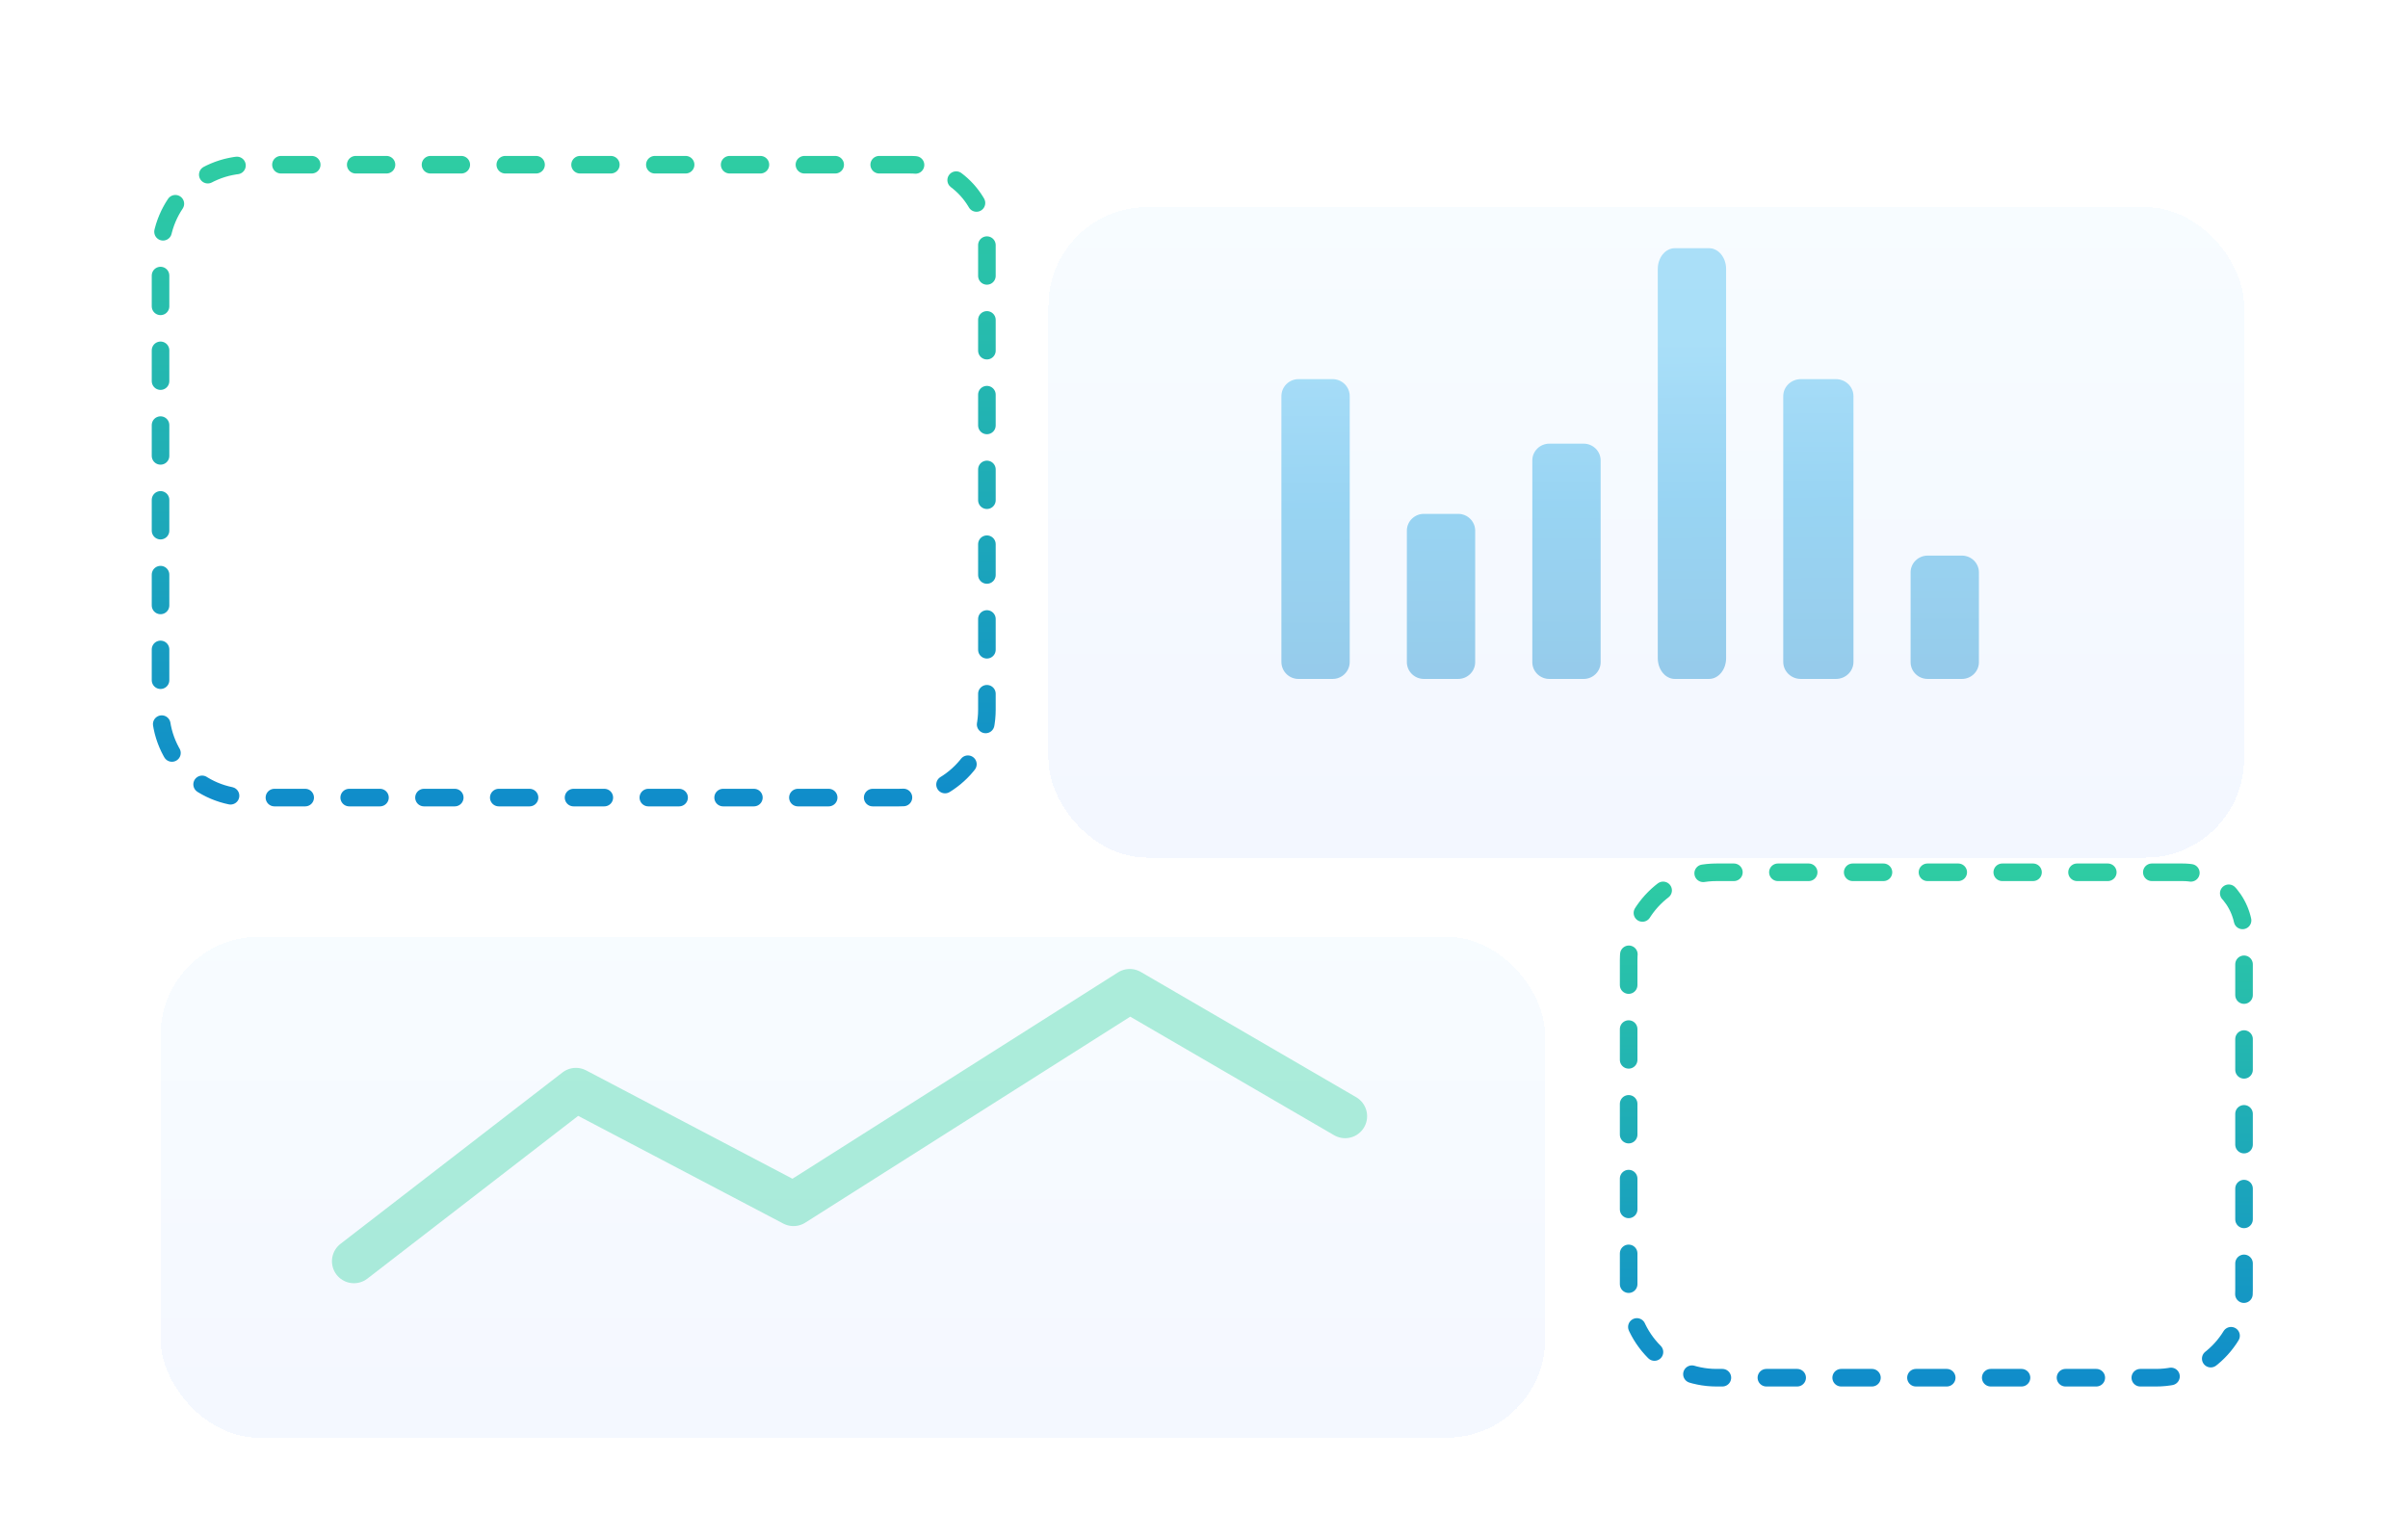 <svg width="180" height="115" viewBox="0 0 180 115" fill="none" xmlns="http://www.w3.org/2000/svg">
<g clip-path="url(#clip0_276_3044)">
<path d="M26.457 94.293L43.05 81.479L59.314 90.021L84.45 74.086L100.55 83.45" stroke="#00CC82" stroke-width="3.286" stroke-linecap="round" stroke-linejoin="round"/>
<path d="M68.021 12.314H18.571C14.942 12.314 12 15.256 12 18.886V53.057C12 56.686 14.942 59.629 18.571 59.629H67.2C70.829 59.629 73.772 56.686 73.772 53.057V18.065C73.772 14.889 71.197 12.314 68.021 12.314Z" stroke="url(#paint0_linear_276_3044)" stroke-width="1.314" stroke-linecap="round" stroke-linejoin="round" stroke-dasharray="2.3 3.29"/>
<path d="M163.15 65.214H128.314C124.685 65.214 121.743 68.156 121.743 71.786V96.428C121.743 100.058 124.685 103 128.314 103H161.171C164.801 103 167.743 100.058 167.743 96.428V69.807C167.743 67.27 165.686 65.214 163.15 65.214Z" stroke="url(#paint1_linear_276_3044)" stroke-width="1.314" stroke-linecap="round" stroke-linejoin="round" stroke-dasharray="2.3 3.29"/>
<g filter="url(#filter0_dd_276_3044)">
<rect x="78.371" y="11" width="89.371" height="48.629" rx="7.378" fill="url(#paint2_linear_276_3044)" fill-opacity="0.8" shape-rendering="crispEdges"/>
</g>
<g filter="url(#filter1_dd_276_3044)">
<rect x="12" y="65.543" width="103.5" height="37.457" rx="7.378" fill="url(#paint3_linear_276_3044)" fill-opacity="0.7" shape-rendering="crispEdges"/>
</g>
<path opacity="0.9" fill-rule="evenodd" clip-rule="evenodd" d="M125.195 18.557C124.491 18.557 123.921 19.253 123.921 20.112V49.204C123.921 50.063 124.491 50.759 125.195 50.759H127.754C128.457 50.759 129.028 50.063 129.028 49.204V20.112C129.028 19.253 128.457 18.557 127.754 18.557H125.195ZM97.06 28.346C96.356 28.346 95.786 28.916 95.786 29.62V49.485C95.786 50.189 96.356 50.759 97.06 50.759H99.618C100.322 50.759 100.893 50.189 100.893 49.485V29.62C100.893 28.916 100.322 28.346 99.618 28.346H97.06ZM106.438 38.417C105.735 38.417 105.164 38.981 105.164 39.677V49.5C105.164 50.195 105.735 50.759 106.438 50.759H108.997C109.701 50.759 110.271 50.195 110.271 49.5V39.677C110.271 38.981 109.701 38.417 108.997 38.417H106.438ZM114.542 34.423C114.542 33.73 115.113 33.169 115.817 33.169H118.375C119.079 33.169 119.649 33.73 119.649 34.423V49.505C119.649 50.198 119.079 50.76 118.375 50.76H115.817C115.113 50.76 114.542 50.198 114.542 49.505V34.423ZM133.299 29.62C133.299 28.916 133.886 28.346 134.609 28.346H137.239C137.962 28.346 138.548 28.916 138.548 29.62V49.485C138.548 50.189 137.962 50.759 137.239 50.759H134.609C133.886 50.759 133.299 50.189 133.299 49.485V29.62ZM144.094 41.538C143.39 41.538 142.819 42.1 142.819 42.793V49.505C142.819 50.197 143.39 50.759 144.094 50.759H146.652C147.356 50.759 147.926 50.197 147.926 49.505V42.793C147.926 42.1 147.356 41.538 146.652 41.538H144.094Z" fill="url(#paint4_linear_276_3044)" fill-opacity="0.5"/>
</g>
<defs>
<filter id="filter0_dd_276_3044" x="63.409" y="-1.718" width="119.295" height="78.552" filterUnits="userSpaceOnUse" color-interpolation-filters="sRGB">
<feFlood flood-opacity="0" result="BackgroundImageFix"/>
<feColorMatrix in="SourceAlpha" type="matrix" values="0 0 0 0 0 0 0 0 0 0 0 0 0 0 0 0 0 0 127 0" result="hardAlpha"/>
<feOffset dy="2.244"/>
<feGaussianBlur stdDeviation="7.481"/>
<feComposite in2="hardAlpha" operator="out"/>
<feColorMatrix type="matrix" values="0 0 0 0 0.1 0 0 0 0 0.275 0 0 0 0 0.484 0 0 0 0.1 0"/>
<feBlend mode="normal" in2="BackgroundImageFix" result="effect1_dropShadow_276_3044"/>
<feColorMatrix in="SourceAlpha" type="matrix" values="0 0 0 0 0 0 0 0 0 0 0 0 0 0 0 0 0 0 127 0" result="hardAlpha"/>
<feOffset dy="2.244"/>
<feGaussianBlur stdDeviation="3.74"/>
<feComposite in2="hardAlpha" operator="out"/>
<feColorMatrix type="matrix" values="0 0 0 0 0.153 0 0 0 0 0.242 0 0 0 0 0.555 0 0 0 0.1 0"/>
<feBlend mode="normal" in2="effect1_dropShadow_276_3044" result="effect2_dropShadow_276_3044"/>
<feBlend mode="normal" in="SourceGraphic" in2="effect2_dropShadow_276_3044" result="shape"/>
</filter>
<filter id="filter1_dd_276_3044" x="-2.962" y="52.825" width="133.424" height="67.381" filterUnits="userSpaceOnUse" color-interpolation-filters="sRGB">
<feFlood flood-opacity="0" result="BackgroundImageFix"/>
<feColorMatrix in="SourceAlpha" type="matrix" values="0 0 0 0 0 0 0 0 0 0 0 0 0 0 0 0 0 0 127 0" result="hardAlpha"/>
<feOffset dy="2.244"/>
<feGaussianBlur stdDeviation="7.481"/>
<feComposite in2="hardAlpha" operator="out"/>
<feColorMatrix type="matrix" values="0 0 0 0 0.1 0 0 0 0 0.275 0 0 0 0 0.484 0 0 0 0.1 0"/>
<feBlend mode="normal" in2="BackgroundImageFix" result="effect1_dropShadow_276_3044"/>
<feColorMatrix in="SourceAlpha" type="matrix" values="0 0 0 0 0 0 0 0 0 0 0 0 0 0 0 0 0 0 127 0" result="hardAlpha"/>
<feOffset dy="2.244"/>
<feGaussianBlur stdDeviation="3.74"/>
<feComposite in2="hardAlpha" operator="out"/>
<feColorMatrix type="matrix" values="0 0 0 0 0.153 0 0 0 0 0.242 0 0 0 0 0.555 0 0 0 0.1 0"/>
<feBlend mode="normal" in2="effect1_dropShadow_276_3044" result="effect2_dropShadow_276_3044"/>
<feBlend mode="normal" in="SourceGraphic" in2="effect2_dropShadow_276_3044" result="shape"/>
</filter>
<linearGradient id="paint0_linear_276_3044" x1="42.886" y1="12.314" x2="42.886" y2="59.629" gradientUnits="userSpaceOnUse">
<stop stop-color="#2ECCA3"/>
<stop offset="1" stop-color="#108DCA"/>
</linearGradient>
<linearGradient id="paint1_linear_276_3044" x1="144.743" y1="65.214" x2="144.743" y2="103" gradientUnits="userSpaceOnUse">
<stop stop-color="#2ECCA3"/>
<stop offset="1" stop-color="#108DCA"/>
</linearGradient>
<linearGradient id="paint2_linear_276_3044" x1="123.057" y1="11" x2="123.057" y2="59.629" gradientUnits="userSpaceOnUse">
<stop stop-color="#F5FBFF"/>
<stop offset="1" stop-color="#F0F5FF"/>
</linearGradient>
<linearGradient id="paint3_linear_276_3044" x1="63.75" y1="65.543" x2="63.75" y2="103" gradientUnits="userSpaceOnUse">
<stop stop-color="#F5FBFF"/>
<stop offset="1" stop-color="#F0F5FF"/>
</linearGradient>
<linearGradient id="paint4_linear_276_3044" x1="133.662" y1="25.083" x2="133.804" y2="50.76" gradientUnits="userSpaceOnUse">
<stop offset="0.026" stop-color="#4BBCF1"/>
<stop offset="0.489" stop-color="#26A7E4"/>
<stop offset="1" stop-color="#2494D2"/>
</linearGradient>
<clipPath id="clip0_276_3044">
<rect width="180" height="115" fill="white"/>
</clipPath>
</defs>
</svg>
